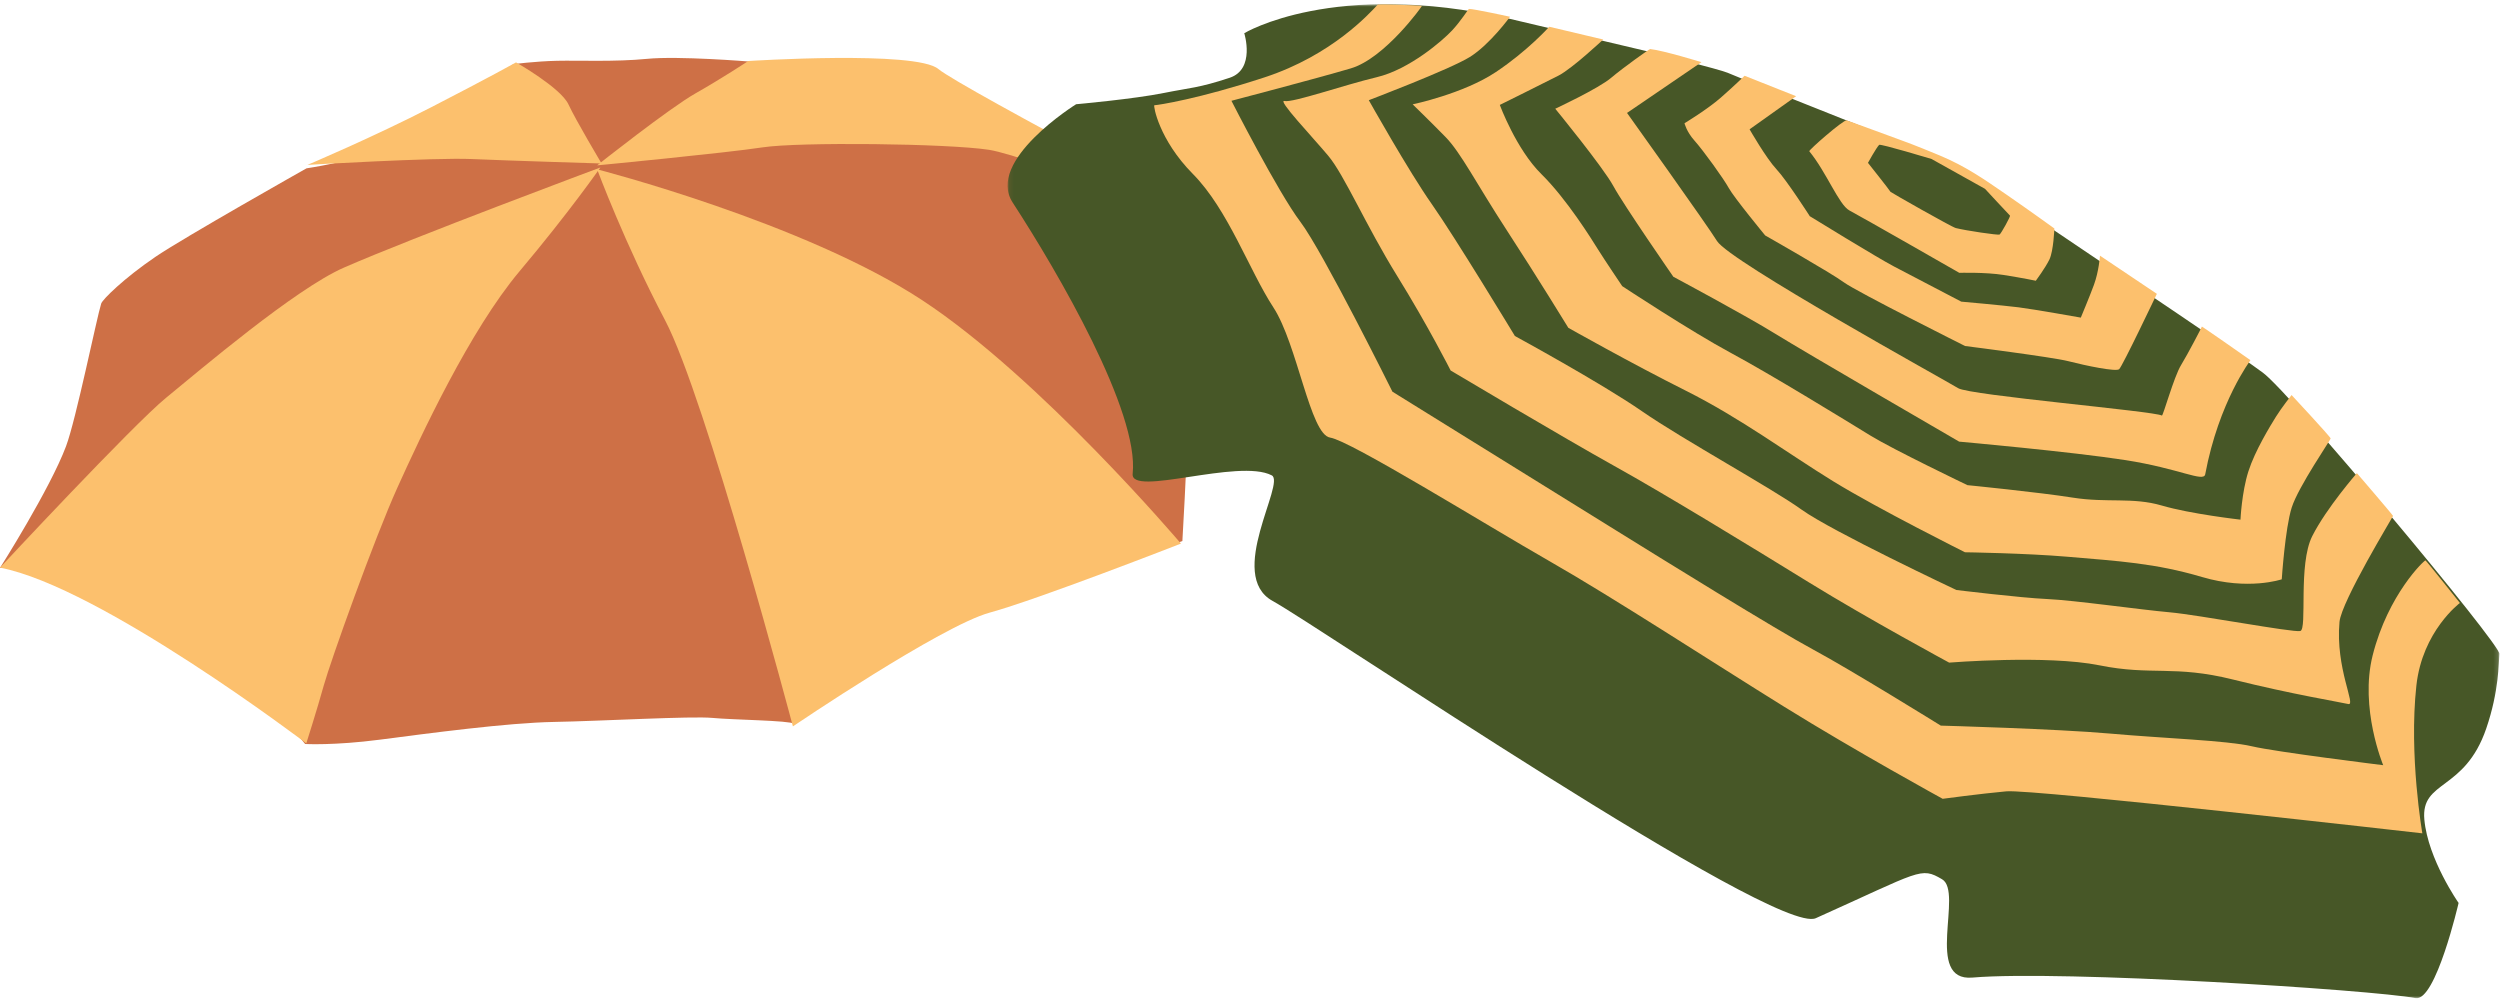 <?xml version="1.0" encoding="UTF-8"?>
<svg width="561px" height="225px" viewBox="0 0 561 225" version="1.1" xmlns="http://www.w3.org/2000/svg" xmlns:xlink="http://www.w3.org/1999/xlink">
    <!-- Generator: Sketch 47.1 (45422) - http://www.bohemiancoding.com/sketch -->
    <title>playUmbrellas@2x</title>
    <desc>Created with Sketch.</desc>
    <defs>
        <polygon id="path-1" points="334.864 224 0.095 224 0.095 0.925 334.864 0.925"></polygon>
    </defs>
    <g id="Symbols" stroke="none" stroke-width="1" fill="none" fill-rule="evenodd">
        <g id="playUmbrellas">
            <g id="umbrellaOrange" transform="translate(0, 13)">
                <path d="M179.455,148.457 C179.455,148.457 207.906,127.106 218.208,124.155 C228.508,121.204 244.829,112.251 251.892,111.639 C258.858,111.034 265.327,108.404 265.327,108.404 C265.327,108.404 266.341,90.937 266.445,84.367 C266.568,76.673 265.283,73.305 268.702,62.489 C271.074,54.986 274.406,48.723 277.642,47.015 C280.878,45.309 283,42.535 283,42.535 C283,42.535 247.184,25.842 239.457,21.642 C231.729,17.442 211.518,5.401 208.78,4.914 C206.041,4.428 188.179,5.116 183.816,5.21 C179.455,5.304 168.094,0.805 168.094,0.805 C168.094,0.805 152.245,-0.492 145.169,0.207 C138.093,0.904 129.903,0.535 124.996,0.641 C120.088,0.748 115.194,1.398 115.194,1.398 C115.194,1.398 104.643,9.887 100.364,13.798 C96.084,17.712 87.862,18.677 83.547,20.953 C79.233,23.23 68.783,24.774 68.783,24.774 C68.783,24.774 41.301,40.267 34.892,44.629 C27.816,49.443 23.005,54.187 22.707,55.125 C21.741,58.156 17.055,81.175 14.821,87.134 C11.209,96.765 0,114.433 0,114.433 C0,114.433 25.663,113.637 39.72,124.733 C53.855,135.892 68.474,153.953 68.474,153.953 C68.474,153.953 74.947,154.322 85.237,152.982 C96.172,151.558 113.879,149.188 124.296,149.003 C134.856,148.813 155.237,147.654 159.875,148.1 C164.523,148.545 177.171,148.661 178.195,149.407 L179.455,148.457 Z" id="Fill-1" fill="#CE7046"></path>
                <path d="M134,25 C134,25 180.401,36.918 206.944,54.365 C233.489,71.811 265,108.984 265,108.984 C265,108.984 232.922,121.513 222.083,124.476 C211.242,127.44 177.926,150 177.926,150 C177.926,150 158.348,76.163 149.254,58.885 C140.16,41.609 134,25 134,25" id="Fill-3" fill="#FCC06D"></path>
                <path d="M283,42 C278.607,41.014 231.214,22.034 221.894,20.612 C212.572,19.191 179.232,18.82 171.063,20.075 C162.893,21.328 134,24.107 134,24.107 C134,24.107 150.107,11.337 156.044,7.968 C161.982,4.601 167.908,0.692 167.908,0.692 C167.908,0.692 205.561,-1.729 210.57,2.486 C215.579,6.7 283,42 283,42" id="Fill-5" fill="#FCC06D"></path>
                <path d="M115.798,1 C115.798,1 125.824,6.696 127.557,10.418 C129.29,14.141 135,23.687 135,23.687 C135,23.687 114.084,23.052 105.825,22.689 C97.565,22.326 69,24 69,24 C69,24 83.713,17.783 96.767,11.065 C109.82,4.348 115.798,1 115.798,1" id="Fill-7" fill="#FCC06D"></path>
                <path d="M68.731,153.818 C68.731,153.818 22.601,118.744 -0,114.377 C-0,114.377 29.778,82.38 37.309,76.227 C44.84,70.072 66.244,51.83 77.188,47.046 C92.915,40.172 134.727,24.582 134.727,24.582 C134.727,24.582 127.827,34.521 116.619,47.835 C105.411,61.15 94.429,84.808 89.204,96.359 C83.978,107.911 74.173,135.357 72.649,140.837 C71.124,146.317 68.731,153.818 68.731,153.818" id="Fill-9" fill="#FCC06D"></path>
            </g>
            <g id="umbrellaGreen" transform="translate(226, 0)">
                <g id="Group-14">
                    <mask id="mask-2" fill="white">
                        <use xlink:href="#path-1"></use>
                    </mask>
                    <g id="Clip-13"></g>
                    <path d="M325.709,202.618 C325.709,202.618 318.836,192.829 318.024,183.909 C317.211,174.988 327.049,177.663 331.911,163.482 C334.815,155.013 334.689,148.629 334.864,146.718 C335.061,144.573 288.036,88.192 281.764,83.611 C275.494,79.029 262.638,70.375 262.638,70.375 L212.738,36.696 C212.738,36.696 165.518,18.006 161.66,16.322 C160.062,15.624 145.007,11.811 143.315,11.435 C141.625,11.061 115.66,4.87 112.526,4.162 C73.249,-4.704 53.212,7.452 53.212,7.452 C53.212,7.452 55.756,15.524 49.94,17.452 C42.923,19.775 41.061,19.676 35.2,20.859 C28.398,22.233 15.479,23.391 15.479,23.391 C15.479,23.391 -4.871,36.054 1.24,45.447 C11.529,61.258 29.661,92.492 28.17,106.303 C27.599,111.612 51.984,102.796 59.386,106.673 C62.551,108.331 49.123,129.084 59.564,134.843 C70.005,140.6 172.419,210.1 181.458,206.045 C205.126,195.427 204.945,194.458 209.799,197.304 C214.652,200.151 205.721,220.303 216.601,219.369 C236.516,217.661 306.405,222.118 316.04,223.975 C320.571,224.848 325.709,202.618 325.709,202.618" id="Fill-12" fill="#475727" mask="url(#mask-2)"></path>
                </g>
                <path d="M224.224,177.576 C218.307,178.119 209.936,179.251 209.936,179.251 C209.936,179.251 190.592,168.657 174.403,158.613 C158.213,148.57 136.265,134.251 121.788,125.973 C107.31,117.694 76.954,98.863 72.478,98.194 C68,97.525 65.142,77.234 59.735,68.961 C54.328,60.69 49.596,47.035 41.68,39.033 C34.027,31.298 32.764,23.626 33.033,23.616 C33.927,23.581 42.982,22.199 57.732,17.369 C73.003,12.373 81.436,2.865 83.123,1.077 C83.345,0.844 91.89,1.204 93.081,1.319 C93.177,1.329 84.793,13.074 77.121,15.344 C69.452,17.613 50.333,22.618 50.333,22.618 C50.333,22.618 60.793,43.161 65.81,49.786 C70.83,56.413 86.46,87.895 86.46,87.895 C86.46,87.895 126.428,112.69 136.546,118.966 C146.666,125.244 172.467,141.25 180.874,145.762 C189.279,150.275 209.516,162.829 209.516,162.829 C209.516,162.829 235.602,163.55 247.513,164.616 C259.426,165.681 273.791,166.161 279.28,167.458 C284.768,168.754 308.788,171.709 308.788,171.709 C308.788,171.709 303.44,158.88 306.427,147.055 C309.899,133.316 318.063,125.661 318.273,125.752 C318.485,125.844 326,135.308 326,135.308 C326,135.308 317.575,141.589 316.235,153.842 C314.517,169.553 317.577,187 317.577,187 C317.577,187 230.141,177.03 224.224,177.576" id="Fill-15" fill="#FCC06D"></path>
                <path d="M62.266,22.666 C64.09,23.094 75.614,19.064 82.946,17.322 C90.279,15.582 97.771,9.065 99.828,6.854 C101.886,4.644 103.499,2.002 103.632,2 C104.713,1.985 112.855,3.757 112.855,3.757 C112.855,3.757 108.322,10.002 103.82,12.795 C99.319,15.586 81.158,22.484 81.158,22.484 C81.158,22.484 90.111,38.44 95.303,45.815 C100.498,53.193 113.944,75.401 113.944,75.401 C113.944,75.401 133.219,85.889 142.486,92.299 C151.755,98.709 171.532,109.509 178.28,114.364 C185.027,119.219 213.011,132.396 213.011,132.396 C213.011,132.396 227.302,134.148 233.393,134.424 C239.484,134.699 254.184,136.803 260.779,137.39 C267.374,137.977 288.552,141.986 290.183,141.599 C291.811,141.213 289.648,126.658 292.873,120.294 C296.096,113.931 302.886,106.174 302.886,106.174 C302.886,106.174 311.006,115.626 311,115.777 C310.994,115.93 299.402,134.949 298.983,139.557 C298.038,149.95 302.78,158.411 300.958,157.985 C299.134,157.555 288.389,155.803 275.124,152.496 C261.859,149.189 256.853,151.669 245.099,149.295 C233.346,146.92 211.388,148.691 211.388,148.691 C211.388,148.691 193.122,138.822 180.016,130.744 C166.908,122.662 147.646,110.89 136.244,104.559 C124.844,98.225 99.523,83.139 99.523,83.139 C99.523,83.139 94.472,73.137 87.497,61.878 C80.521,50.619 75.678,39.284 72.073,34.974 C68.469,30.665 60.442,22.236 62.266,22.666" id="Fill-17" fill="#FCC06D"></path>
                <path d="M297,98.388 C297.029,98.658 289.752,109.205 288.263,113.885 C286.776,118.566 286.026,129.996 286.026,129.996 C286.026,129.996 278.556,132.569 268.113,129.476 C257.632,126.375 249.494,125.922 237.959,124.933 C228.553,124.129 214.949,123.93 214.949,123.93 C214.949,123.93 195.49,114.218 185.325,107.971 C175.159,101.722 164.604,93.836 152.287,87.665 C139.971,81.492 125.935,73.564 125.935,73.564 C125.935,73.564 118.996,62.228 112.159,51.731 C105.32,41.231 101.827,34.265 98.387,30.753 C94.947,27.238 91,23.415 91,23.415 C91,23.415 102.358,21.048 109.655,16.18 C116.881,11.361 121.648,6 121.648,6 L133.76,8.868 C133.76,8.868 126.831,15.36 123.74,16.959 C120.649,18.555 110.556,23.544 110.556,23.544 C110.556,23.544 114.225,33.492 119.894,39.075 C125.561,44.657 131.189,53.712 132.594,55.975 C134.002,58.239 138.026,64.209 138.026,64.209 C138.026,64.209 153.469,74.401 162.423,79.203 C171.377,84.01 188.657,94.63 193.741,97.753 C198.823,100.879 215.487,108.867 215.487,108.867 C215.487,108.867 231.476,110.455 239.14,111.67 C246.806,112.884 252.557,111.523 259.087,113.437 C265.617,115.353 276.764,116.61 276.764,116.61 C276.764,116.61 277.042,110.485 278.53,105.804 C280.019,101.123 283.464,95.548 284.718,93.519 C285.97,91.493 288.231,88.645 288.231,88.645 C288.231,88.645 296.962,98.027 297,98.388" id="Fill-19" fill="#FCC06D"></path>
                <path d="M279,80.825 C279.039,80.854 271.914,90.085 268.851,106.429 C268.502,108.295 263.112,105.149 250.977,103.253 C238.842,101.359 213.634,99.103 213.634,99.103 C213.634,99.103 179.032,79.031 172.439,74.938 C165.847,70.847 149.501,62.108 149.501,62.108 C149.501,62.108 138.351,46.022 136.052,41.775 C133.752,37.526 123,24.399 123,24.399 C123,24.399 132.63,19.915 135.52,17.478 C138.408,15.043 144.145,10.984 144.289,11 C147.422,11.36 155.809,13.952 155.809,13.952 L139.105,25.343 C139.105,25.343 157.083,50.487 159.303,54.094 C162.109,58.656 210.79,85.481 213.411,87.108 C215.997,88.713 257.527,92.257 259.13,93.251 C259.382,93.408 261.838,84.535 263.401,81.98 C264.963,79.423 268.06,73.466 268.107,73.279 C268.119,73.231 277.638,79.833 279,80.825" id="Fill-21" fill="#FCC06D"></path>
                <path d="M258,65.938 C258,65.938 250.253,82.249 249.531,82.851 C248.807,83.455 242.197,82.091 238.059,81.033 C234.55,80.134 214.963,77.646 214.963,77.646 C214.963,77.646 190.64,65.474 187.755,63.348 C184.868,61.223 170.105,52.833 170.105,52.833 C170.105,52.833 163.107,44.332 161.956,42.227 C160.806,40.123 156.284,33.847 154.217,31.525 C152.435,29.527 152,27.655 152,27.655 C152,27.655 157.109,24.573 160.154,21.904 C163.199,19.235 165.482,17 165.482,17 L177.05,21.588 L166.607,29.019 C166.607,29.019 170.31,35.491 172.63,37.968 C174.951,40.444 180.116,48.515 180.116,48.515 C180.116,48.515 195.327,57.877 199.034,59.808 C202.74,61.739 214.11,67.688 214.11,67.688 C214.11,67.688 223.396,68.514 226.966,68.963 C230.536,69.414 240.934,71.272 240.934,71.272 C240.934,71.272 242.944,66.465 243.873,63.937 C245.007,60.852 245.236,57.371 245.236,57.371 L258,65.938 Z" id="Fill-23" fill="#FCC06D"></path>
                <path d="M195.684,32.506 C195.974,32.219 207.435,35.674 207.435,35.674 L219.434,42.375 C219.434,42.375 224.888,48.263 225.046,48.388 C225.203,48.513 223.032,52.467 222.693,52.637 C222.354,52.807 215.237,51.768 212.883,51.176 C211.913,50.931 198.307,43.174 198.235,43.053 C197.923,42.524 193.171,36.543 193.171,36.543 C193.171,36.543 195.048,33.134 195.684,32.506 M180.003,33.942 C183.837,38.599 186.657,45.965 188.988,47.214 C192.499,49.097 213.666,61.224 213.666,61.224 C213.666,61.224 219.523,61.054 223.566,61.696 C228.196,62.431 230.839,63 230.839,63 C230.839,63 232.991,60.094 233.893,58.221 C234.82,56.292 235,51.27 235,51.27 C235,51.27 229.363,47.194 224.244,43.666 C219.126,40.137 215.024,37.287 209.31,34.903 C203.594,32.518 201.134,31.657 201.134,31.657 C201.134,31.657 188.531,27.012 188.385,27 C187.556,26.934 179.813,33.711 180.003,33.942" id="Fill-25" fill="#FCC06D"></path>
            </g>
        </g>
    </g>
</svg>
